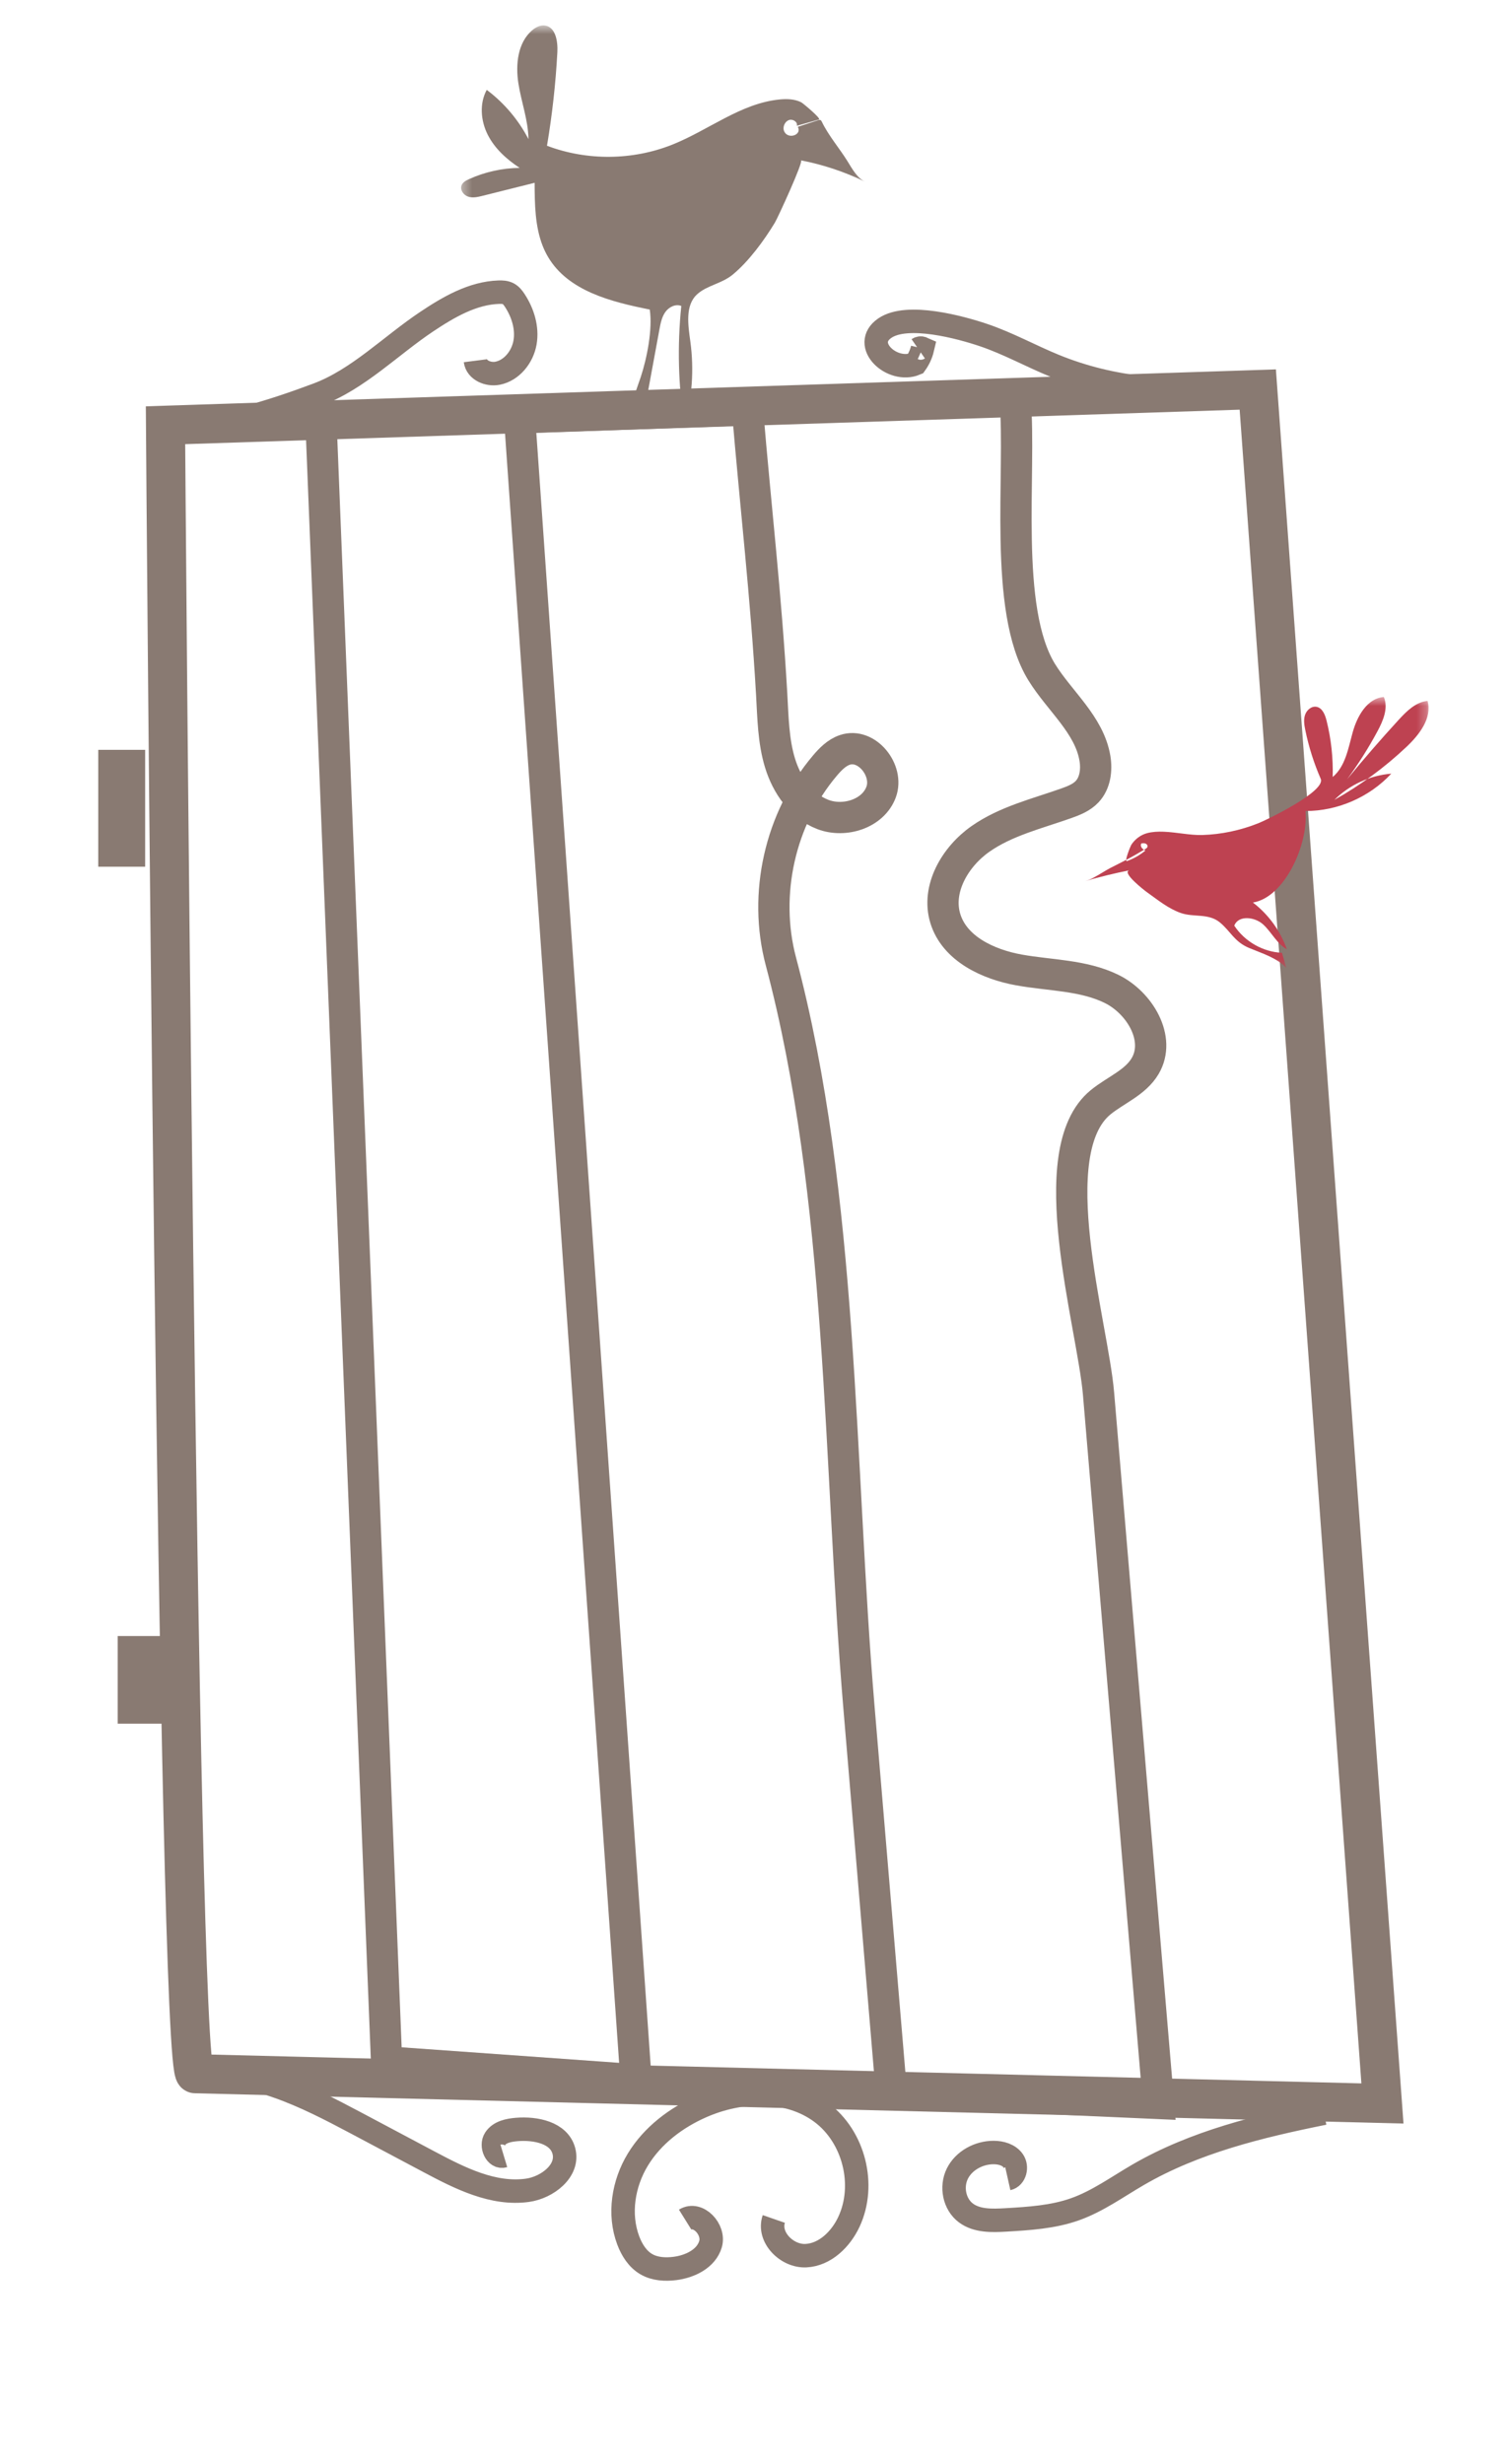 <svg xmlns="http://www.w3.org/2000/svg" xmlns:xlink="http://www.w3.org/1999/xlink" width="155" height="253" viewBox="0 0 155 253">
  <defs>
    <polygon id="reja-pajaro2-a" points=".362 .609 41.881 .609 41.881 41.679 .362 41.679"/>
    <polygon id="reja-pajaro2-c" points=".453 .573 35.739 .573 35.739 28.402 .453 28.402"/>
  </defs>
  <g fill="none" fill-rule="evenodd" transform="translate(12 2)">
    <path stroke="#897A72" stroke-width="4.014" d="M8.049,210.945 C6.22,210.945 5,41.667 5,41.667 L117.195,38 L130,214 L8.049,210.945 Z"/>
    <path stroke="#897A72" stroke-width="3.212" d="M21,42.048 L27.709,209.732 L53.326,211.561 L41.372,40.905 L64.78,40.089 C65.631,50.186 66.687,59.211 67.264,69.291 C67.4,71.663 67.427,74.076 68.12,76.348 C68.813,78.62 70.305,80.79 72.525,81.638 C74.745,82.485 77.68,81.565 78.505,79.337 C79.331,77.109 77.03,74.243 74.78,75.006 C73.94,75.291 73.292,75.957 72.72,76.634 C68.118,82.081 66.379,89.819 68.208,96.71 C74.656,120.996 74.117,148.246 76.23,173.327 C77.337,186.478 78.445,199.63 79.553,212.78 L107,214 C105.969,201.805 104.939,189.611 103.908,177.416 C102.884,165.31 101.861,153.203 100.837,141.096 C100.239,134.016 94.823,116.263 101.06,111.183 C102.597,109.93 104.631,109.17 105.633,107.459 C107.272,104.664 105.074,100.961 102.161,99.54 C99.249,98.12 95.869,98.178 92.68,97.605 C89.491,97.033 86.058,95.427 85.104,92.331 C84.165,89.284 86.097,85.977 88.71,84.147 C91.322,82.316 94.509,81.557 97.516,80.491 C98.295,80.215 99.094,79.899 99.661,79.299 C100.495,78.418 100.667,77.08 100.47,75.883 C99.9,72.424 96.842,70.005 95,67.022 C91.007,60.551 92.916,46.623 92.271,39"/>
    <g transform="translate(35)">
      <mask id="reja-pajaro2-b" fill="#fff">
        <use xlink:href="#reja-pajaro2-a"/>
      </mask>
      <path fill="#897A72" d="M8.74,23.246 C7.954,21.244 7.922,18.957 7.915,16.771 C6.135,17.216 4.355,17.662 2.575,18.107 C2.089,18.228 1.574,18.35 1.097,18.197 C0.62,18.045 0.225,17.508 0.407,17.034 C0.531,16.714 0.861,16.534 1.171,16.395 C2.805,15.656 4.589,15.26 6.377,15.24 C5.053,14.369 3.826,13.269 3.103,11.844 C2.379,10.419 2.229,8.63 2.997,7.23 C4.775,8.56 6.253,10.303 7.282,12.287 C7.256,10.334 6.539,8.464 6.243,6.533 C5.946,4.604 6.183,2.378 7.653,1.118 C8.029,0.796 8.511,0.546 8.998,0.623 C10.081,0.796 10.31,2.263 10.25,3.375 C10.076,6.59 9.72,9.794 9.185,12.967 C13.303,14.524 17.988,14.48 22.077,12.844 C25.796,11.358 29.111,8.595 33.091,8.213 C33.842,8.141 34.631,8.165 35.305,8.508 C35.461,8.587 37.4,10.197 37.121,10.275 C36.364,10.489 35.607,10.703 34.85,10.916 C34.955,10.524 34.441,10.2 34.06,10.323 C33.602,10.47 33.348,11.069 33.558,11.507 C33.96,12.346 35.408,11.855 34.95,11.025 C35.638,10.799 36.326,10.574 37.014,10.35 C37.106,10.32 37.211,10.291 37.294,10.34 C37.36,10.379 37.393,10.454 37.426,10.523 C38.125,11.961 39.222,13.215 40.058,14.566 C40.516,15.307 41.054,16.299 41.881,16.672 C39.784,15.652 37.557,14.909 35.273,14.467 C35.578,14.526 32.89,20.372 32.594,20.861 C31.489,22.691 29.914,24.836 28.27,26.194 C27.127,27.14 25.609,27.298 24.598,28.229 C23.348,29.38 23.683,31.403 23.914,33.101 C24.303,35.961 24.092,38.905 23.3,41.679 C22.667,37.63 22.559,33.497 22.981,29.42 C22.399,29.182 21.712,29.522 21.343,30.039 C20.974,30.555 20.85,31.204 20.734,31.831 C20.134,35.081 19.535,38.331 18.936,41.581 C18.235,41.07 17.999,40.096 18.092,39.225 C18.185,38.353 18.546,37.538 18.819,36.708 C19.449,34.793 20.048,31.806 19.74,29.787 C15.776,28.997 11.346,27.889 9.28,24.362 C9.069,24.002 8.891,23.629 8.74,23.246" mask="url(#reja-pajaro2-b)"/>
    </g>
    <g transform="translate(99 69)">
      <mask id="reja-pajaro2-d" fill="#fff">
        <use xlink:href="#reja-pajaro2-c"/>
      </mask>
      <path fill="#BE4251" d="M8.523,14.406 C7.926,14.382 7.348,14.414 6.816,14.557 C6.15,14.737 5.565,15.186 5.194,15.767 C5.134,15.862 4.44,17.534 4.766,17.417 C5.449,17.172 6.09,16.807 6.651,16.342 C6.511,16.264 6.365,16.183 6.272,16.053 C6.177,15.923 6.148,15.73 6.248,15.604 C6.388,15.588 6.534,15.572 6.664,15.623 C6.795,15.674 6.903,15.815 6.868,15.952 C6.838,16.062 6.732,16.13 6.634,16.188 C6.281,16.394 5.929,16.6 5.577,16.807 C4.758,17.286 3.898,17.69 3.055,18.129 C2.244,18.553 1.329,19.235 0.453,19.487 C1.961,19.043 3.489,18.669 5.03,18.366 C4.106,18.547 6.619,20.483 6.778,20.595 C7.899,21.387 8.963,22.283 10.275,22.748 C11.605,23.22 13.124,22.754 14.297,23.717 C15.405,24.626 15.774,25.708 17.316,26.35 C18.659,26.91 20.13,27.338 21.129,28.402 L20.678,26.84 C18.734,26.757 16.856,25.689 15.782,24.055 C16.197,22.95 17.892,23.141 18.757,23.938 C19.622,24.736 20.153,25.909 21.18,26.48 C20.515,24.583 19.287,22.892 17.693,21.679 C20.988,21.153 23.419,15.624 23.095,12.281 C26.386,12.291 29.659,10.866 31.908,8.446 C29.728,8.62 27.621,9.59 26.065,11.136 C28.741,9.638 31.231,7.808 33.464,5.699 C34.788,4.449 36.122,2.739 35.638,0.978 C34.436,1.08 33.492,2.02 32.673,2.912 C30.851,4.898 29.084,6.934 27.374,9.019 C28.528,7.451 29.572,5.801 30.494,4.084 C31.078,2.999 31.622,1.708 31.142,0.573 C29.441,0.703 28.413,2.521 27.952,4.174 C27.491,5.826 27.203,7.692 25.89,8.789 C25.945,6.833 25.73,4.87 25.254,2.974 C25.104,2.381 24.826,1.694 24.23,1.582 C23.712,1.485 23.212,1.917 23.048,2.419 C22.883,2.923 22.973,3.471 23.08,3.99 C23.433,5.702 23.963,7.376 24.661,8.976 C25.212,10.249 19.173,13.168 18.273,13.528 C16.437,14.264 14.473,14.683 12.498,14.745 C11.274,14.783 9.851,14.458 8.523,14.406" mask="url(#reja-pajaro2-d)"/>
    </g>
    <path stroke="#897A72" stroke-width="2.409" d="M5 41.955C9.701 42.339 16.19 40.168 20.612 38.514 24.772 36.959 28.136 33.494 31.831 31.028 34.085 29.524 36.542 28.093 39.231 28.003 39.566 27.991 39.915 28.005 40.212 28.164 40.5 28.318 40.708 28.593 40.888 28.871 41.71 30.131 42.189 31.683 41.929 33.174 41.668 34.665 40.563 36.04 39.111 36.327 38.157 36.515 36.96 36.028 36.834 35.042M115 37.436C108.766 38.606 102.162 37.943 96.326 35.561 93.873 34.559 91.554 33.264 89.038 32.413 86.67 31.612 81.208 30.119 78.895 31.69 76.408 33.381 79.645 36.363 82.041 35.35 82.381 34.875 82.626 34.339 82.757 33.779 82.618 33.717 82.443 33.733 82.319 33.819M8 211.106C13.794 210.413 19.372 213.245 24.551 215.996 27.066 217.333 29.583 218.669 32.099 220.006 35.25 221.681 38.662 223.405 42.18 222.916 44.213 222.633 46.452 220.916 45.921 218.886 45.424 216.99 43.014 216.517 41.104 216.669 40.265 216.737 39.326 216.915 38.852 217.628 38.378 218.34 38.945 219.626 39.752 219.383M124 215C117.389 216.332 110.718 217.951 104.906 221.323 102.77 222.563 100.746 224.04 98.413 224.867 96.151 225.668 93.713 225.816 91.314 225.958 89.902 226.041 88.357 226.086 87.227 225.251 86.011 224.353 85.668 222.55 86.336 221.206 87.004 219.862 88.539 219.034 90.06 219.036 90.823 219.036 91.652 219.271 92.079 219.894 92.506 220.517 92.264 221.562 91.52 221.729M58.376 225.926C59.7 225.101 61.422 226.944 60.983 228.444 60.543 229.944 58.883 230.743 57.336 230.942 56.333 231.07 55.265 231.012 54.389 230.504 53.49 229.983 52.9 229.044 52.533 228.07 51.513 225.366 52.02 222.22 53.523 219.754 55.026 217.287 57.435 215.463 60.076 214.304 64.007 212.578 68.896 212.359 72.351 214.913 75.712 217.397 76.97 222.362 75.198 226.155 74.364 227.94 72.747 229.531 70.783 229.629 68.819 229.726 66.838 227.722 67.485 225.86"/>
    <line x1=".5" x2=".5" y1="75" y2="87" stroke="#897A72" stroke-width="4.817"/>
    <line x1="2.5" x2="2.5" y1="166" y2="175" stroke="#897A72" stroke-width="4.817"/>
  </g>
</svg>

